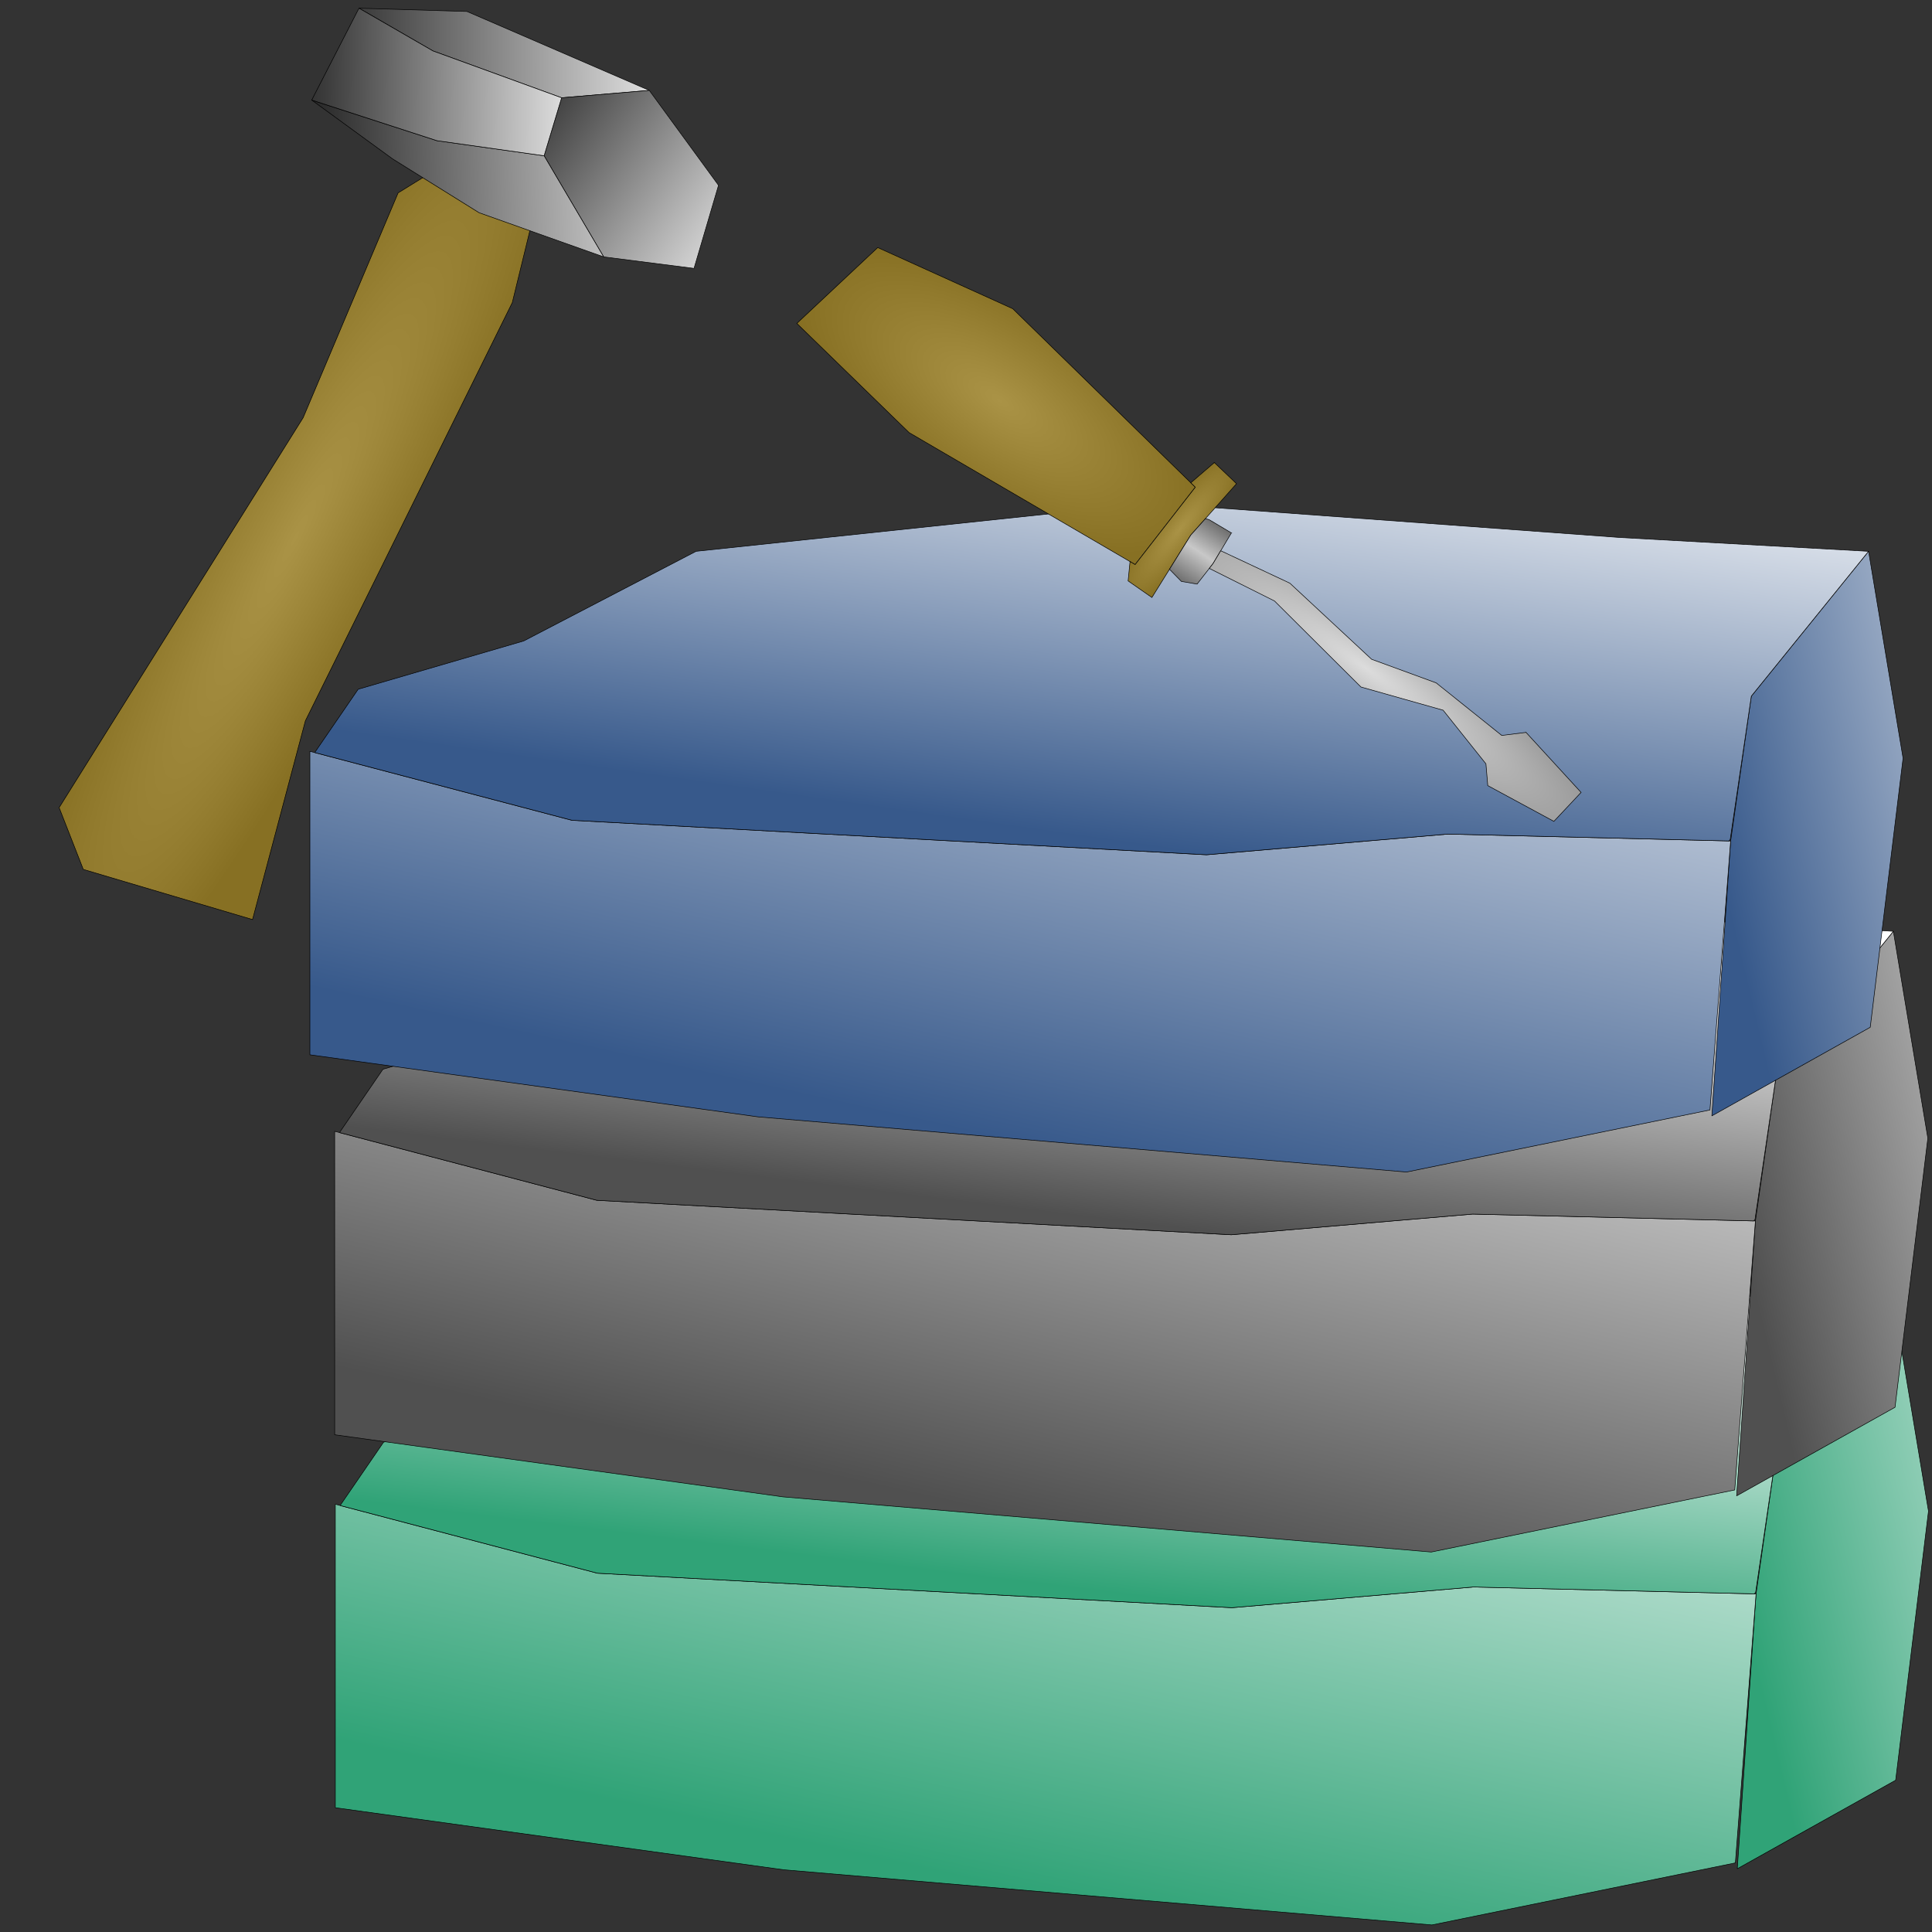 <?xml version="1.0" encoding="UTF-8" standalone="no"?>
<!-- Created with Inkscape (http://www.inkscape.org/) -->

<svg
     xmlns:dc="http://purl.org/dc/elements/1.1/"
     xmlns:cc="http://creativecommons.org/ns#"
     xmlns:rdf="http://www.w3.org/1999/02/22-rdf-syntax-ns#"
     xmlns:svg="http://www.w3.org/2000/svg"
     xmlns="http://www.w3.org/2000/svg"
     xmlns:xlink="http://www.w3.org/1999/xlink"
     xmlns:sodipodi="http://sodipodi.sourceforge.net/DTD/sodipodi-0.dtd"
     xmlns:inkscape="http://www.inkscape.org/namespaces/inkscape"
     width="1000mm"
     height="1000mm"
     viewBox="0 0 3543.307 3543.307"
     id="svg2"
     version="1.1"
     inkscape:version="0.91 r13725"
     sodipodi:docname="full-stack.svg">
    <rect x="0" y="0" width="3543.307" height="3543.307" fill="#333333" stroke="none"/>
    <defs
         id="defs4">
        <linearGradient
             inkscape:collect="always"
             id="linearGradient8650">
            <stop
                 style="stop-color:#000000"
                 offset="0"
                 id="stop8652" />
            <stop
                 style="stop-color:#ffffff"
                 offset="1"
                 id="stop8654" />
        </linearGradient>
        <linearGradient
             inkscape:collect="always"
             id="linearGradient8618">
            <stop
                 style="stop-color:#000000"
                 offset="0"
                 id="stop8620" />
            <stop
                 style="stop-color:#ffffff"
                 offset="1"
                 id="stop8622" />
        </linearGradient>
        <linearGradient
             inkscape:collect="always"
             id="linearGradient8586">
            <stop
                 style="stop-color:#ffffff"
                 offset="0"
                 id="stop8588" />
            <stop
                 style="stop-color:#000000"
                 offset="1"
                 id="stop8590" />
        </linearGradient>
        <linearGradient
             inkscape:collect="always"
             id="linearGradient8578">
            <stop
                 style="stop-color:#000000"
                 offset="0"
                 id="stop8580" />
            <stop
                 style="stop-color:#ffffff"
                 offset="1"
                 id="stop8582" />
        </linearGradient>
        <linearGradient
             id="linearGradient8521"
             inkscape:collect="always">
            <stop
                 id="stop8523"
                 offset="0"
                 style="stop-color:#aa9346" />
            <stop
                 id="stop8525"
                 offset="1"
                 style="stop-color:#877023" />
        </linearGradient>
        <linearGradient
             inkscape:collect="always"
             id="linearGradient8492">
            <stop
                 style="stop-color:#dcdcdc"
                 offset="0"
                 id="stop8494" />
            <stop
                 style="stop-color:#969696"
                 offset="1"
                 id="stop8496" />
        </linearGradient>
        <linearGradient
             inkscape:collect="always"
             id="linearGradient8453">
            <stop
                 style="stop-color:#707070"
                 offset="0"
                 id="stop8455" />
            <stop
                 id="stop8461"
                 offset="0.491"
                 style="stop-color:#c8c8c8" />
            <stop
                 style="stop-color:#707070"
                 offset="1"
                 id="stop8457" />
        </linearGradient>
        <linearGradient
             inkscape:collect="always"
             id="linearGradient8418">
            <stop
                 style="stop-color:#aa9346"
                 offset="0"
                 id="stop8420" />
            <stop
                 style="stop-color:#877023"
                 offset="1"
                 id="stop8422" />
        </linearGradient>
        <linearGradient
             inkscape:collect="always"
             id="linearGradient8410">
            <stop
                 style="stop-color:#aa9346"
                 offset="0"
                 id="stop8412" />
            <stop
                 style="stop-color:#877023"
                 offset="1"
                 id="stop8414" />
        </linearGradient>
        <linearGradient
             id="linearGradient8381"
             inkscape:collect="always">
            <stop
                 id="stop8383"
                 offset="0"
                 style="stop-color:#37598b" />
            <stop
                 id="stop8385"
                 offset="1"
                 style="stop-color:#ffffff" />
        </linearGradient>
        <linearGradient
             id="linearGradient8375"
             inkscape:collect="always">
            <stop
                 id="stop8377"
                 offset="0"
                 style="stop-color:#37598b" />
            <stop
                 id="stop8379"
                 offset="1"
                 style="stop-color:#ffffff" />
        </linearGradient>
        <linearGradient
             id="linearGradient8369"
             inkscape:collect="always">
            <stop
                 id="stop8371"
                 offset="0"
                 style="stop-color:#37598b" />
            <stop
                 id="stop8373"
                 offset="1"
                 style="stop-color:#ffffff" />
        </linearGradient>
        <linearGradient
             id="linearGradient8313"
             inkscape:collect="always">
            <stop
                 id="stop8315"
                 offset="0"
                 style="stop-color:#505050" />
            <stop
                 id="stop8317"
                 offset="1"
                 style="stop-color:#ffffff" />
        </linearGradient>
        <linearGradient
             id="linearGradient8307"
             inkscape:collect="always">
            <stop
                 id="stop8309"
                 offset="0"
                 style="stop-color:#505050" />
            <stop
                 id="stop8311"
                 offset="1"
                 style="stop-color:#ffffff" />
        </linearGradient>
        <linearGradient
             id="linearGradient8301"
             inkscape:collect="always">
            <stop
                 id="stop8303"
                 offset="0"
                 style="stop-color:#505050" />
            <stop
                 id="stop8305"
                 offset="1"
                 style="stop-color:#ffffff" />
        </linearGradient>
        <linearGradient
             inkscape:collect="always"
             id="linearGradient8197">
            <stop
                 style="stop-color:#30a377"
                 offset="0"
                 id="stop8199" />
            <stop
                 style="stop-color:#ffffff"
                 offset="1"
                 id="stop8201" />
        </linearGradient>
        <linearGradient
             inkscape:collect="always"
             id="linearGradient8189">
            <stop
                 style="stop-color:#30a377"
                 offset="0"
                 id="stop8191" />
            <stop
                 style="stop-color:#ffffff"
                 offset="1"
                 id="stop8193" />
        </linearGradient>
        <linearGradient
             inkscape:collect="always"
             id="linearGradient8181">
            <stop
                 style="stop-color:#30a377"
                 offset="0"
                 id="stop8183" />
            <stop
                 style="stop-color:#ffffff"
                 offset="1"
                 id="stop8185" />
        </linearGradient>
        <linearGradient
             inkscape:collect="always"
             xlink:href="#linearGradient8181"
             id="linearGradient8187"
             x1="2754.469"
             y1="3142.422"
             x2="2793.827"
             y2="2819.359"
             gradientUnits="userSpaceOnUse"
             gradientTransform="matrix(1.956,0,0,1.956,-3129.07,-5689.94)" />
        <linearGradient
             inkscape:collect="always"
             xlink:href="#linearGradient8189"
             id="linearGradient8195"
             x1="2553.28"
             y1="915.827"
             x2="2704.286"
             y2="228.969"
             gradientUnits="userSpaceOnUse"
             gradientTransform="matrix(1.956,0,0,1.956,-3129.07,-816.905)" />
        <linearGradient
             inkscape:collect="always"
             xlink:href="#linearGradient8197"
             id="linearGradient8203"
             x1="3227.771"
             y1="3122.55"
             x2="3651.964"
             y2="3021.876"
             gradientUnits="userSpaceOnUse"
             gradientTransform="matrix(1.956,0,0,1.956,-3129.07,-5689.94)" />
        <linearGradient
             gradientTransform="matrix(1.956,0,0,1.956,-3130.241,-6373.904)"
             inkscape:collect="always"
             xlink:href="#linearGradient8301"
             id="linearGradient8187-2"
             x1="2754.469"
             y1="3142.422"
             x2="2793.827"
             y2="2819.359"
             gradientUnits="userSpaceOnUse" />
        <linearGradient
             gradientTransform="matrix(1.956,0,0,1.956,-3130.241,-1500.868)"
             inkscape:collect="always"
             xlink:href="#linearGradient8307"
             id="linearGradient8195-4"
             x1="2553.28"
             y1="915.827"
             x2="2704.286"
             y2="228.969"
             gradientUnits="userSpaceOnUse" />
        <linearGradient
             gradientTransform="matrix(1.956,0,0,1.956,-3130.241,-6373.904)"
             inkscape:collect="always"
             xlink:href="#linearGradient8313"
             id="linearGradient8203-7"
             x1="3227.771"
             y1="3122.55"
             x2="3651.964"
             y2="3021.876"
             gradientUnits="userSpaceOnUse" />
        <linearGradient
             gradientTransform="matrix(1.956,0,0,1.956,-3175.689,-7070.798)"
             inkscape:collect="always"
             xlink:href="#linearGradient8375"
             id="linearGradient8187-5"
             x1="2754.469"
             y1="3142.422"
             x2="2819.69"
             y2="2683.575"
             gradientUnits="userSpaceOnUse" />
        <linearGradient
             gradientTransform="matrix(1.956,0,0,1.956,-3175.689,-2197.762)"
             inkscape:collect="always"
             xlink:href="#linearGradient8369"
             id="linearGradient8195-6"
             x1="2553.28"
             y1="915.827"
             x2="2704.286"
             y2="228.969"
             gradientUnits="userSpaceOnUse" />
        <linearGradient
             gradientTransform="matrix(1.956,0,0,1.956,-3175.689,-7070.798)"
             inkscape:collect="always"
             xlink:href="#linearGradient8381"
             id="linearGradient8203-8"
             x1="3227.771"
             y1="3122.55"
             x2="3651.964"
             y2="3021.876"
             gradientUnits="userSpaceOnUse" />
        <radialGradient
             inkscape:collect="always"
             xlink:href="#linearGradient8410"
             id="radialGradient8416"
             cx="685.346"
             cy="413.815"
             fx="685.346"
             fy="413.815"
             r="233.31"
             gradientTransform="matrix(1.509,1.012,-0.436,0.65,979.767,-227.77)"
             gradientUnits="userSpaceOnUse" />
        <radialGradient
             inkscape:collect="always"
             xlink:href="#linearGradient8418"
             id="radialGradient8424"
             cx="933.371"
             cy="402.786"
             fx="933.371"
             fy="402.786"
             r="22.839"
             gradientTransform="matrix(1.621,1.282,-5.014,6.343,2670.753,-2781.296)"
             gradientUnits="userSpaceOnUse" />
        <linearGradient
             inkscape:collect="always"
             xlink:href="#linearGradient8453"
             id="linearGradient8459"
             x1="964.644"
             y1="373.28"
             x2="970.611"
             y2="448.001"
             gradientUnits="userSpaceOnUse"
             gradientTransform="matrix(1.291,1.004,-1.004,1.291,1363.905,-487.282)" />
        <radialGradient
             inkscape:collect="always"
             xlink:href="#linearGradient8492"
             id="radialGradient8498"
             cx="1199.839"
             cy="490.323"
             fx="1199.839"
             fy="490.323"
             r="243.251"
             gradientTransform="matrix(1.791,1.278,-0.27,0.378,488.162,-493.724)"
             gradientUnits="userSpaceOnUse" />
        <radialGradient
             inkscape:collect="always"
             xlink:href="#linearGradient8521"
             id="radialGradient8535"
             cx="559.299"
             cy="1529.203"
             fx="559.299"
             fy="1529.203"
             r="275.36"
             gradientTransform="matrix(0.66,0.345,-1.879,3.601,3045.168,-4712.083)"
             gradientUnits="userSpaceOnUse" />
        <linearGradient
             inkscape:collect="always"
             xlink:href="#linearGradient8578"
             id="linearGradient8584"
             x1="427.381"
             y1="913.112"
             x2="918.917"
             y2="874.272"
             gradientUnits="userSpaceOnUse"
             gradientTransform="matrix(1.397,0.127,-0.127,1.397,-46.563,-1219.716)" />
        <linearGradient
             inkscape:collect="always"
             xlink:href="#linearGradient8586"
             id="linearGradient8592"
             x1="1039.643"
             y1="831.316"
             x2="447.744"
             y2="886.037"
             gradientUnits="userSpaceOnUse"
             gradientTransform="matrix(1.397,0.127,-0.127,1.397,-46.563,-1219.716)" />
        <linearGradient
             inkscape:collect="always"
             xlink:href="#linearGradient8618"
             id="linearGradient8624"
             x1="450.422"
             y1="1097.254"
             x2="1073.506"
             y2="1017.242"
             gradientUnits="userSpaceOnUse"
             gradientTransform="matrix(1.397,0.127,-0.127,1.397,-46.563,-1219.716)" />
        <linearGradient
             inkscape:collect="always"
             xlink:href="#linearGradient8650"
             id="linearGradient8656"
             x1="722.741"
             y1="893.457"
             x2="1142.962"
             y2="1136.919"
             gradientUnits="userSpaceOnUse"
             gradientTransform="matrix(1.397,0.127,-0.127,1.397,-46.563,-1219.716)" />
    </defs>
    <sodipodi:namedview
         id="base"
         pagecolor="#ffffff"
         bordercolor="#666666"
         borderopacity="1.0"
         inkscape:pageopacity="0.0"
         inkscape:pageshadow="2"
         inkscape:zoom="0.15465778"
         inkscape:cx="1771.6535"
         inkscape:cy="1774.8865"
         inkscape:document-units="px"
         inkscape:current-layer="layer1"
         showgrid="false"
         inkscape:snap-bbox="false"
         inkscape:bbox-paths="true"
         inkscape:bbox-nodes="true"
         inkscape:snap-bbox-edge-midpoints="true"
         inkscape:snap-bbox-midpoints="true"
         inkscape:object-paths="true"
         inkscape:snap-intersection-paths="true"
         inkscape:object-nodes="true"
         inkscape:snap-smooth-nodes="false"
         inkscape:snap-midpoints="false"
         inkscape:snap-object-midpoints="true"
         inkscape:snap-center="true"
         inkscape:snap-text-baseline="true"
         inkscape:snap-page="true"
         inkscape:snap-nodes="false"
         inkscape:snap-others="false" />
    <g
         inkscape:label="Stack"
         inkscape:groupmode="layer"
         id="layer1"
         transform="translate(0,2490.945)">
        <path
             style="fill:url(#linearGradient8203);fill-rule:evenodd;stroke:#000000;stroke-width:1px;stroke-linecap:round;stroke-linejoin:round"
             d="M 3473.61,-98.987 3258.58,166.645 l -37.946,265.636 -34.441,504.114 290.488,-162.457 60.173,-493.45 z"
             id="path8072"
             inkscape:connector-curvature="0"
             sodipodi:nodetypes="ccccccc" />
        <path
             style="fill:url(#linearGradient8195);fill-rule:evenodd;stroke:#000000;stroke-width:1px;stroke-linejoin:round"
             d="M 3182.688,925.601 2626.14,1039.444 1437.152,938.251 614.979,824.408 l 0,-189.738 0,-366.827 480.655,126.492 1163.691,63.246 442.709,-37.948 518.601,12.649 z"
             id="path8068"
             inkscape:connector-curvature="0"
             sodipodi:nodetypes="ccccccccccc" />
        <path
             style="fill:url(#linearGradient8187);fill-rule:evenodd;stroke:#000000;stroke-width:1px;stroke-linejoin:round"
             d="m 2158.135,-187.529 -834.824,88.545 -316.219,164.44 -303.572,88.542 -78.96,115.063 0.184,1.353 470.892,123.919 1163.69,63.247 442.709,-37.949 515.369,12.571 2.464,-2.659 38.712,-262.893 215.03,-265.633 -455.356,-25.302 -860.118,-63.243 z"
             id="path8070"
             inkscape:connector-curvature="0" />
        <path
             style="fill:url(#linearGradient8203-7);fill-rule:evenodd;stroke:#000000;stroke-width:1px;stroke-linecap:round;stroke-linejoin:round"
             d="m 3472.438,-782.951 -215.03,265.633 -37.946,265.636 -34.441,504.114 290.488,-162.457 60.173,-493.45 z"
             id="path8072-3"
             inkscape:connector-curvature="0"
             sodipodi:nodetypes="ccccccc" />
        <path
             style="fill:url(#linearGradient8195-4);fill-rule:evenodd;stroke:#000000;stroke-width:1px;stroke-linejoin:round"
             d="M 3181.516,241.638 2624.969,355.481 1435.98,254.287 613.808,140.444 l 0,-189.738 0,-366.827 480.655,126.492 1163.691,63.246 442.709,-37.948 518.601,12.649 z"
             id="path8068-8"
             inkscape:connector-curvature="0"
             sodipodi:nodetypes="ccccccccccc" />
        <path
             inkscape:connector-curvature="0"
             style="fill:url(#linearGradient8187-2);fill-rule:evenodd;stroke:#000000;stroke-width:1px;stroke-linejoin:round"
             d="m 2156.964,-871.493 -834.824,88.545 -316.219,164.44 -303.572,88.542 -78.96,115.063 0.184,1.353 470.892,123.919 1163.69,63.247 442.709,-37.949 515.369,12.571 2.464,-2.659 38.712,-262.893 215.03,-265.633 -455.356,-25.302 -860.118,-63.243 z"
             id="path8070-1" />
        <path
             style="fill:url(#linearGradient8203-8);fill-rule:evenodd;stroke:#000000;stroke-width:1px;stroke-linecap:round;stroke-linejoin:round"
             d="m 3426.99,-1479.845 -215.03,265.633 -37.946,265.636 -34.441,504.114 290.488,-162.457 60.173,-493.45 z"
             id="path8072-7"
             inkscape:connector-curvature="0"
             sodipodi:nodetypes="ccccccc" />
        <path
             style="fill:url(#linearGradient8195-6);fill-rule:evenodd;stroke:#000000;stroke-width:1px;stroke-linejoin:round"
             d="m 3136.068,-455.256 -556.548,113.843 -1188.988,-101.194 -822.173,-113.843 0,-189.738 0,-366.827 480.655,126.492 1163.691,63.246 442.709,-37.948 518.601,12.649 z"
             id="path8068-1"
             inkscape:connector-curvature="0"
             sodipodi:nodetypes="ccccccccccc" />
        <path
             inkscape:connector-curvature="0"
             style="fill:url(#linearGradient8187-5);fill-rule:evenodd;stroke:#000000;stroke-width:1px;stroke-linejoin:round"
             d="m 2111.516,-1568.387 -834.824,88.545 -316.219,164.44 -303.572,88.542 -78.96,115.062 0.184,1.353 470.891,123.919 1163.69,63.247 442.709,-37.949 515.369,12.571 2.464,-2.659 38.712,-262.893 215.03,-265.633 -455.356,-25.302 -860.118,-63.244 z"
             id="path8070-8" />
    </g>
    <g
         inkscape:groupmode="layer"
         id="layer2"
         inkscape:label="Chisel">
        <path
             style="fill:url(#radialGradient8416);fill-rule:evenodd;stroke:#000000;stroke-width:1px"
             d="m 1609.772,454.003 247.627,112.188 334.827,327.335 -110.344,141.905 -414.573,-242.005 -205.905,-200.296 z"
             id="path8390"
             inkscape:connector-curvature="0" />
        <path
             style="fill:url(#radialGradient8424);fill-rule:evenodd;stroke:#000000;stroke-width:1px"
             d="m 2227.103,848.382 -43.144,37.059 8.268,8.084 -110.345,141.907 -9.387,-5.479 -3.522,35.452 43.65,30.401 71.341,-114.52 83.847,-94.166 -40.707,-38.739 z"
             id="path8392"
             inkscape:connector-curvature="0" />
        <path
             style="fill:url(#linearGradient8459);fill-rule:evenodd;stroke:#000000;stroke-width:1px"
             d="m 2258.425,977.397 -41.097,-24.444 -6.598,-1.728 -26.766,30.062 -39.086,62.743 21.835,22.324 28.785,4.852 29.124,-37.453 33.803,-56.355 z"
             id="path8426"
             inkscape:connector-curvature="0" />
        <path
             style="fill:url(#radialGradient8498);fill-rule:evenodd;stroke:#000000;stroke-width:1px"
             d="m 2798.739,1343.216 -44.521,5.57 -120.254,-96.383 -118.463,-43.313 -149.877,-139.511 -126.795,-59.515 -14.207,23.688 -6.748,8.679 119.531,59.745 158.625,157.795 150.661,42.517 78.516,98.375 3.384,39.948 121.248,65.576 49.883,-53.072 -100.982,-110.1 z"
             id="path8463"
             inkscape:connector-curvature="0" />
    </g>
    <g
         inkscape:groupmode="layer"
         id="layer3"
         inkscape:label="Hammer">
        <path
             style="fill:url(#radialGradient8535);fill-rule:evenodd;stroke:#000000;stroke-width:1px"
             d="M 152.761,1594.497 463.173,1686.494 560.107,1321.896 939.572,554.939 983.111,376.746 807.376,306.11 730.178,353.733 556.046,765.954 108.425,1481.17 Z"
             id="path8501"
             inkscape:connector-curvature="0" />
        <path
             style="fill:url(#linearGradient8592);fill-rule:evenodd;stroke:#000000;stroke-width:1px"
             d="M 658.37,15.048 793.969,93.37 1030.007,179.311 1190.827,165.799 856.434,21.033 Z"
             id="path8570"
             inkscape:connector-curvature="0" />
        <path
             style="fill:url(#linearGradient8656);fill-rule:evenodd;stroke:#000000;stroke-width:1px"
             d="m 1030.007,179.311 -32.105,106.39 109.282,185.425 165.657,21.09 44.899,-152.383 -126.914,-174.034 z"
             id="path8572"
             inkscape:connector-curvature="0" />
        <path
             style="fill:url(#linearGradient8624);fill-rule:evenodd;stroke:#000000;stroke-width:1px"
             d="M 1107.184,471.126 997.903,285.702 801.411,258.014 571.686,183.553 l 98.99,71.979 49.431,35.944 158.597,98.682 z"
             id="path8574"
             inkscape:connector-curvature="0" />
        <path
             style="fill:url(#linearGradient8584);fill-rule:evenodd;stroke:#000000;stroke-width:1px"
             d="M 658.369,15.048 571.686,183.553 801.411,258.014 997.903,285.702 1030.007,179.311 793.969,93.37 Z"
             id="path8576"
             inkscape:connector-curvature="0"
             sodipodi:nodetypes="ccccccc" />
    </g>
</svg>
